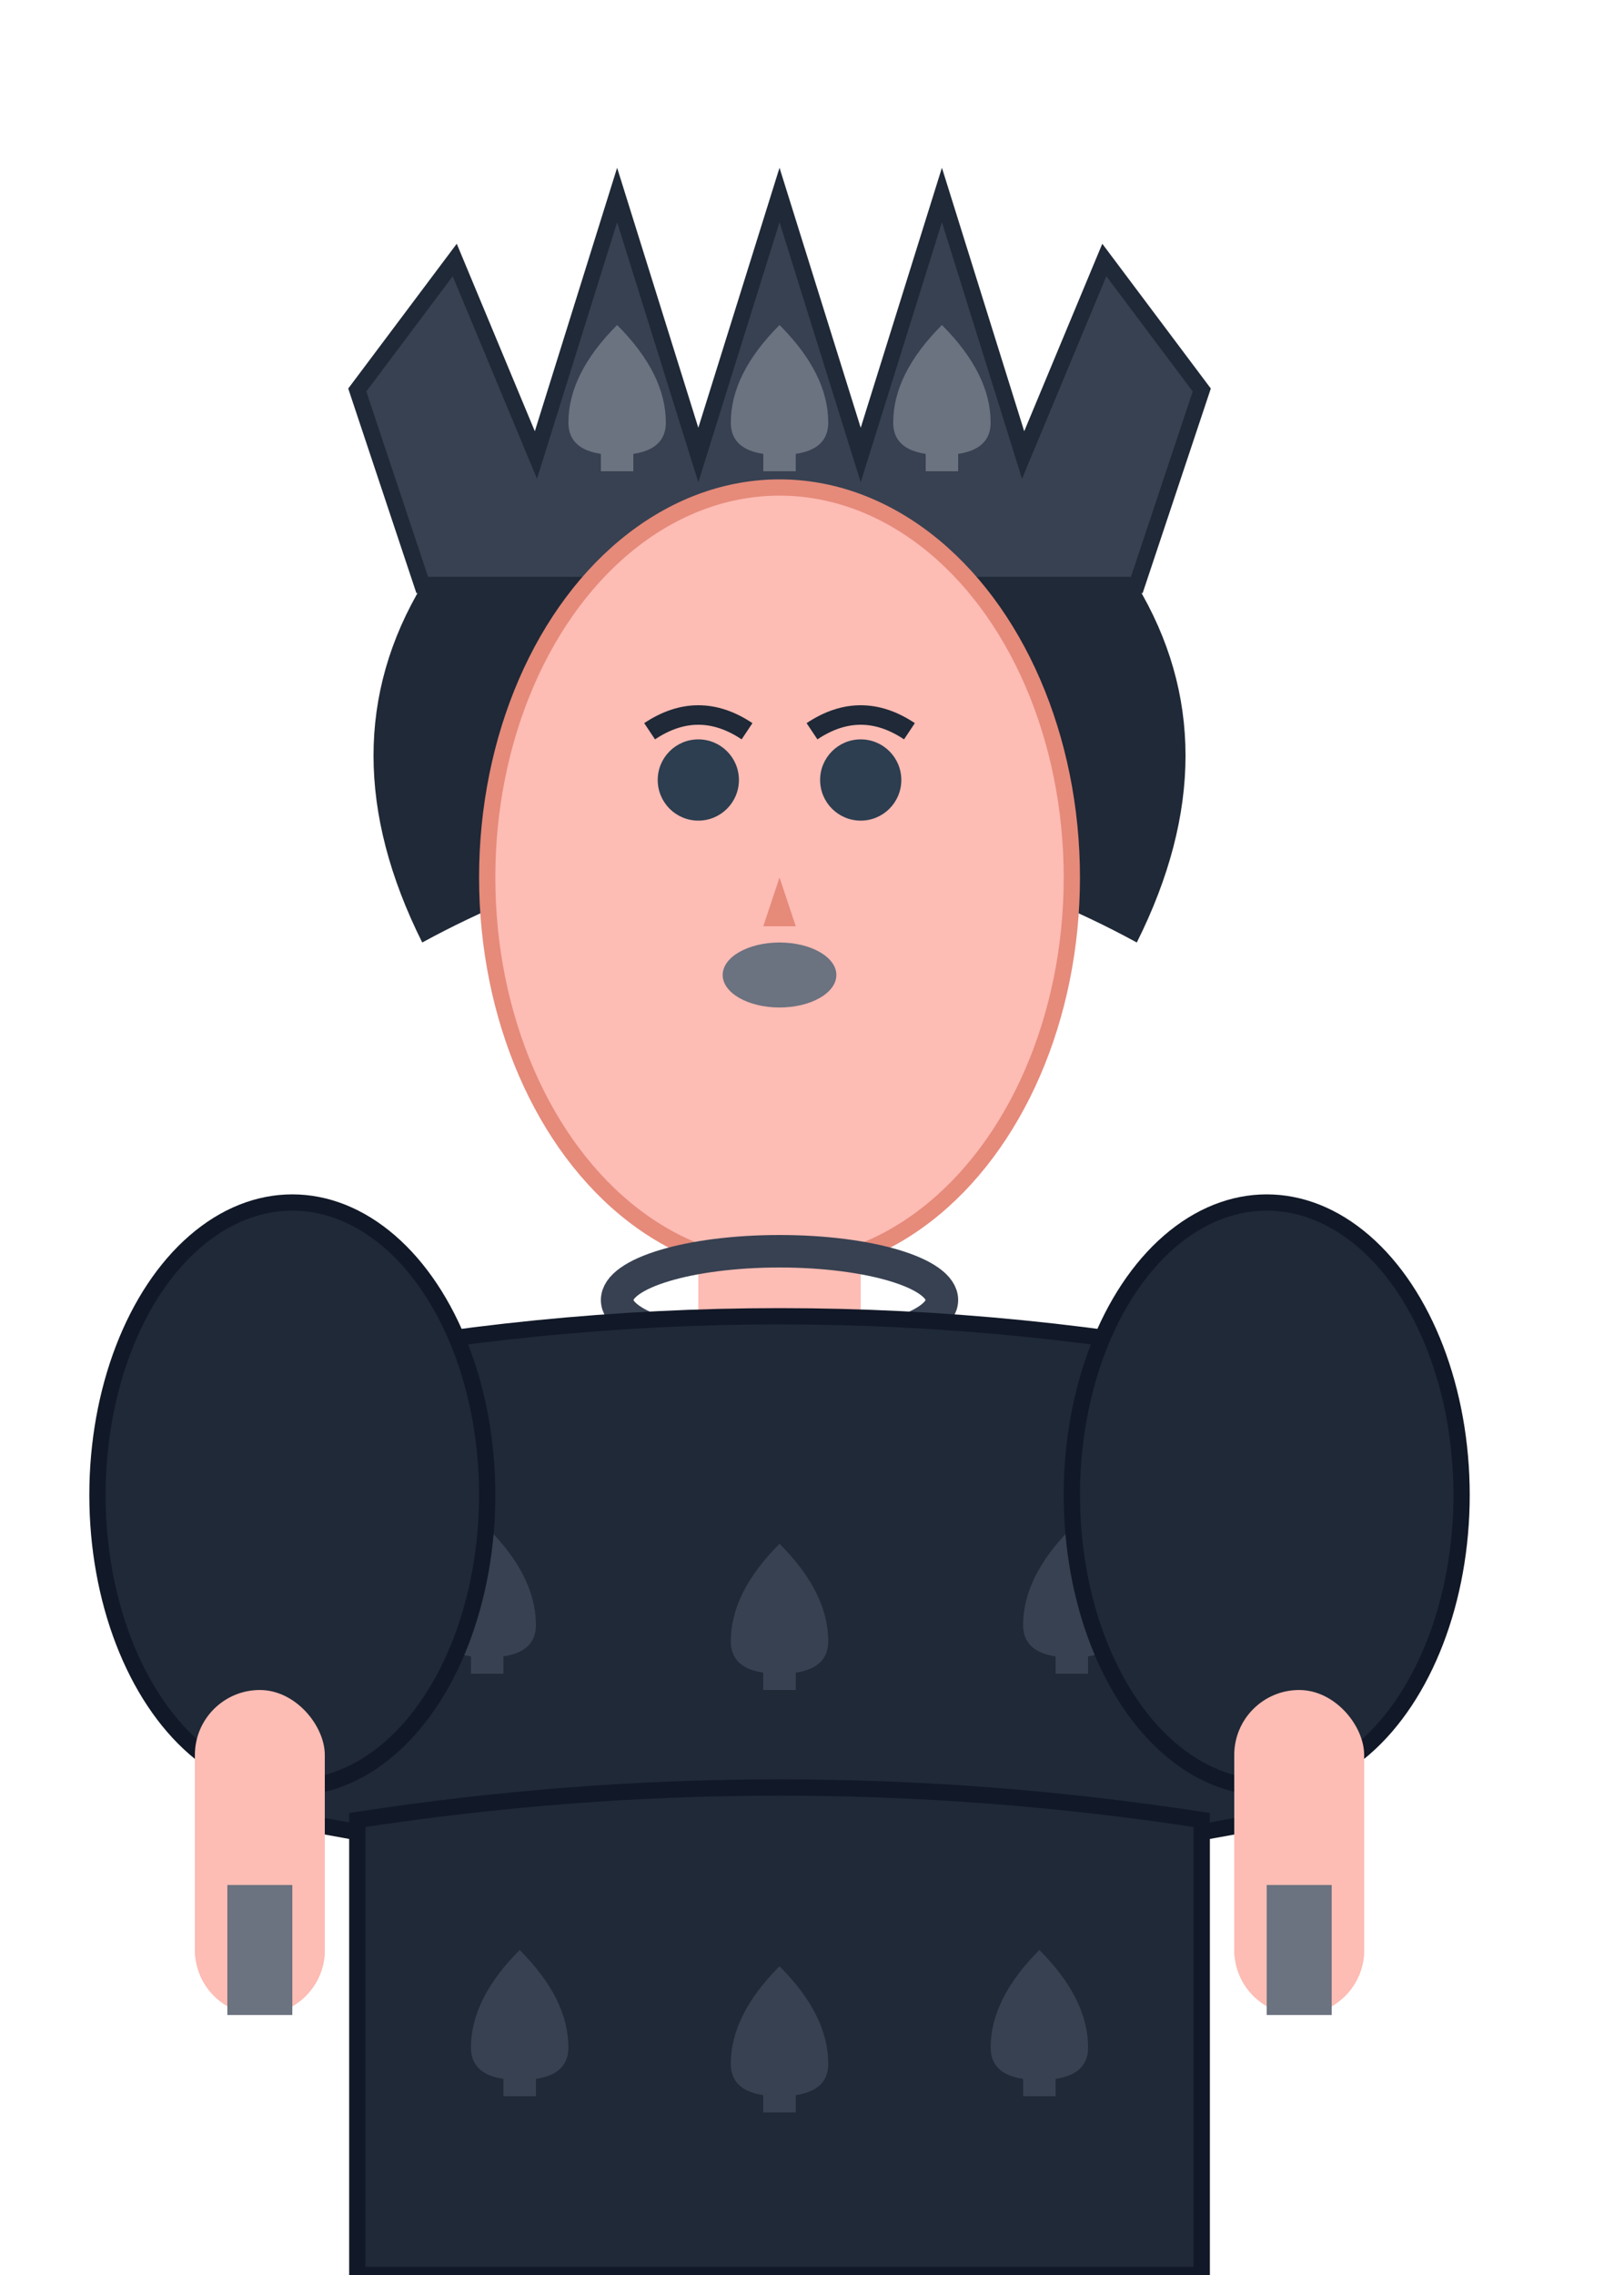 <svg viewBox="0 0 100 140" xmlns="http://www.w3.org/2000/svg">
  <!-- Crown -->
  <path d="M22 24 L28 16 L33 28 L38 12 L43 28 L48 12 L53 28 L58 12 L63 28 L68 16 L74 24 L70 36 L26 36 Z" 
        fill="#374151" stroke="#1F2937" stroke-width="1"/>
  
  <!-- Crown jewels (spades) -->
  <path d="M38 20 Q35 23 35 26 Q35 28 38 28 Q41 28 41 26 Q41 23 38 20 Z" fill="#6B7280"/>
  <rect x="37" y="26" width="2" height="3" fill="#6B7280"/>
  
  <path d="M48 20 Q45 23 45 26 Q45 28 48 28 Q51 28 51 26 Q51 23 48 20 Z" fill="#6B7280"/>
  <rect x="47" y="26" width="2" height="3" fill="#6B7280"/>
  
  <path d="M58 20 Q55 23 55 26 Q55 28 58 28 Q61 28 61 26 Q61 23 58 20 Z" fill="#6B7280"/>
  <rect x="57" y="26" width="2" height="3" fill="#6B7280"/>

  <!-- Hair -->
  <path d="M26 36 Q20 46 26 58 Q48 46 70 58 Q76 46 70 36" fill="#1F2937"/>
  
  <!-- Face -->
  <ellipse cx="48" cy="54" rx="18" ry="24" fill="#FDBCB4" stroke="#E68A7A" stroke-width="1"/>

  <!-- Eyes -->
  <circle cx="43" cy="48" r="2.5" fill="#2C3E50"/>
  <circle cx="53" cy="48" r="2.5" fill="#2C3E50"/>
  <path d="M40 45 Q43 43 46 45" stroke="#1F2937" stroke-width="1.2" fill="none"/>
  <path d="M50 45 Q53 43 56 45" stroke="#1F2937" stroke-width="1.2" fill="none"/>

  <!-- Nose -->
  <path d="M48 54 L47 57 L49 57 Z" fill="#E68A7A"/>

  <!-- Lips -->
  <ellipse cx="48" cy="60" rx="3.5" ry="2" fill="#6B7280"/>
  
  <!-- Neck -->
  <rect x="43" y="74" width="10" height="10" fill="#FDBCB4"/>
  
  <!-- Necklace -->
  <ellipse cx="48" cy="80" rx="10" ry="3" fill="none" stroke="#374151" stroke-width="2"/>
  <path d="M48 82 Q45 85 45 88 Q45 90 48 90 Q51 90 51 88 Q51 85 48 82 Z" fill="#6B7280"/>
  <rect x="47" y="88" width="2" height="3" fill="#6B7280"/>

  <!-- Gown bodice -->
  <path d="M18 84 Q48 78 78 84 L78 112 Q48 118 18 112 Z" fill="#1F2937" stroke="#111827" stroke-width="1"/>
  
  <!-- Spade decorations on bodice -->
  <path d="M30 94 Q27 97 27 100 Q27 102 30 102 Q33 102 33 100 Q33 97 30 94 Z" fill="#374151"/>
  <rect x="29" y="100" width="2" height="3" fill="#374151"/>
  
  <path d="M48 95 Q45 98 45 101 Q45 103 48 103 Q51 103 51 101 Q51 98 48 95 Z" fill="#374151"/>
  <rect x="47" y="101" width="2" height="3" fill="#374151"/>
  
  <path d="M66 94 Q63 97 63 100 Q63 102 66 102 Q69 102 69 100 Q69 97 66 94 Z" fill="#374151"/>
  <rect x="65" y="100" width="2" height="3" fill="#374151"/>
  
  <!-- Sleeves -->
  <ellipse cx="18" cy="92" rx="12" ry="18" fill="#1F2937" stroke="#111827" stroke-width="1"/>
  <ellipse cx="78" cy="92" rx="12" ry="18" fill="#1F2937" stroke="#111827" stroke-width="1"/>
  
  <!-- Arms -->
  <rect x="12" y="104" width="8" height="20" fill="#FDBCB4" rx="4"/>
  <rect x="76" y="104" width="8" height="20" fill="#FDBCB4" rx="4"/>
  
  <!-- Hands with weapons -->
  <circle cx="16" cy="120" r="4" fill="#FDBCB4"/>
  <circle cx="80" cy="120" r="4" fill="#FDBCB4"/>
  <rect x="14" y="116" width="4" height="8" fill="#6B7280"/>
  <rect x="78" y="116" width="4" height="8" fill="#6B7280"/>
  
  <!-- Gown skirt -->
  <path d="M22 112 Q48 108 74 112 L74 140 L22 140 Z" fill="#1F2937" stroke="#111827" stroke-width="1"/>
  
  <!-- Decorative spade trim -->
  <path d="M32 120 Q29 123 29 126 Q29 128 32 128 Q35 128 35 126 Q35 123 32 120 Z" fill="#374151"/>
  <rect x="31" y="126" width="2" height="3" fill="#374151"/>
  
  <path d="M48 121 Q45 124 45 127 Q45 129 48 129 Q51 129 51 127 Q51 124 48 121 Z" fill="#374151"/>
  <rect x="47" y="127" width="2" height="3" fill="#374151"/>
  
  <path d="M64 120 Q61 123 61 126 Q61 128 64 128 Q67 128 67 126 Q67 123 64 120 Z" fill="#374151"/>
  <rect x="63" y="126" width="2" height="3" fill="#374151"/>
</svg>